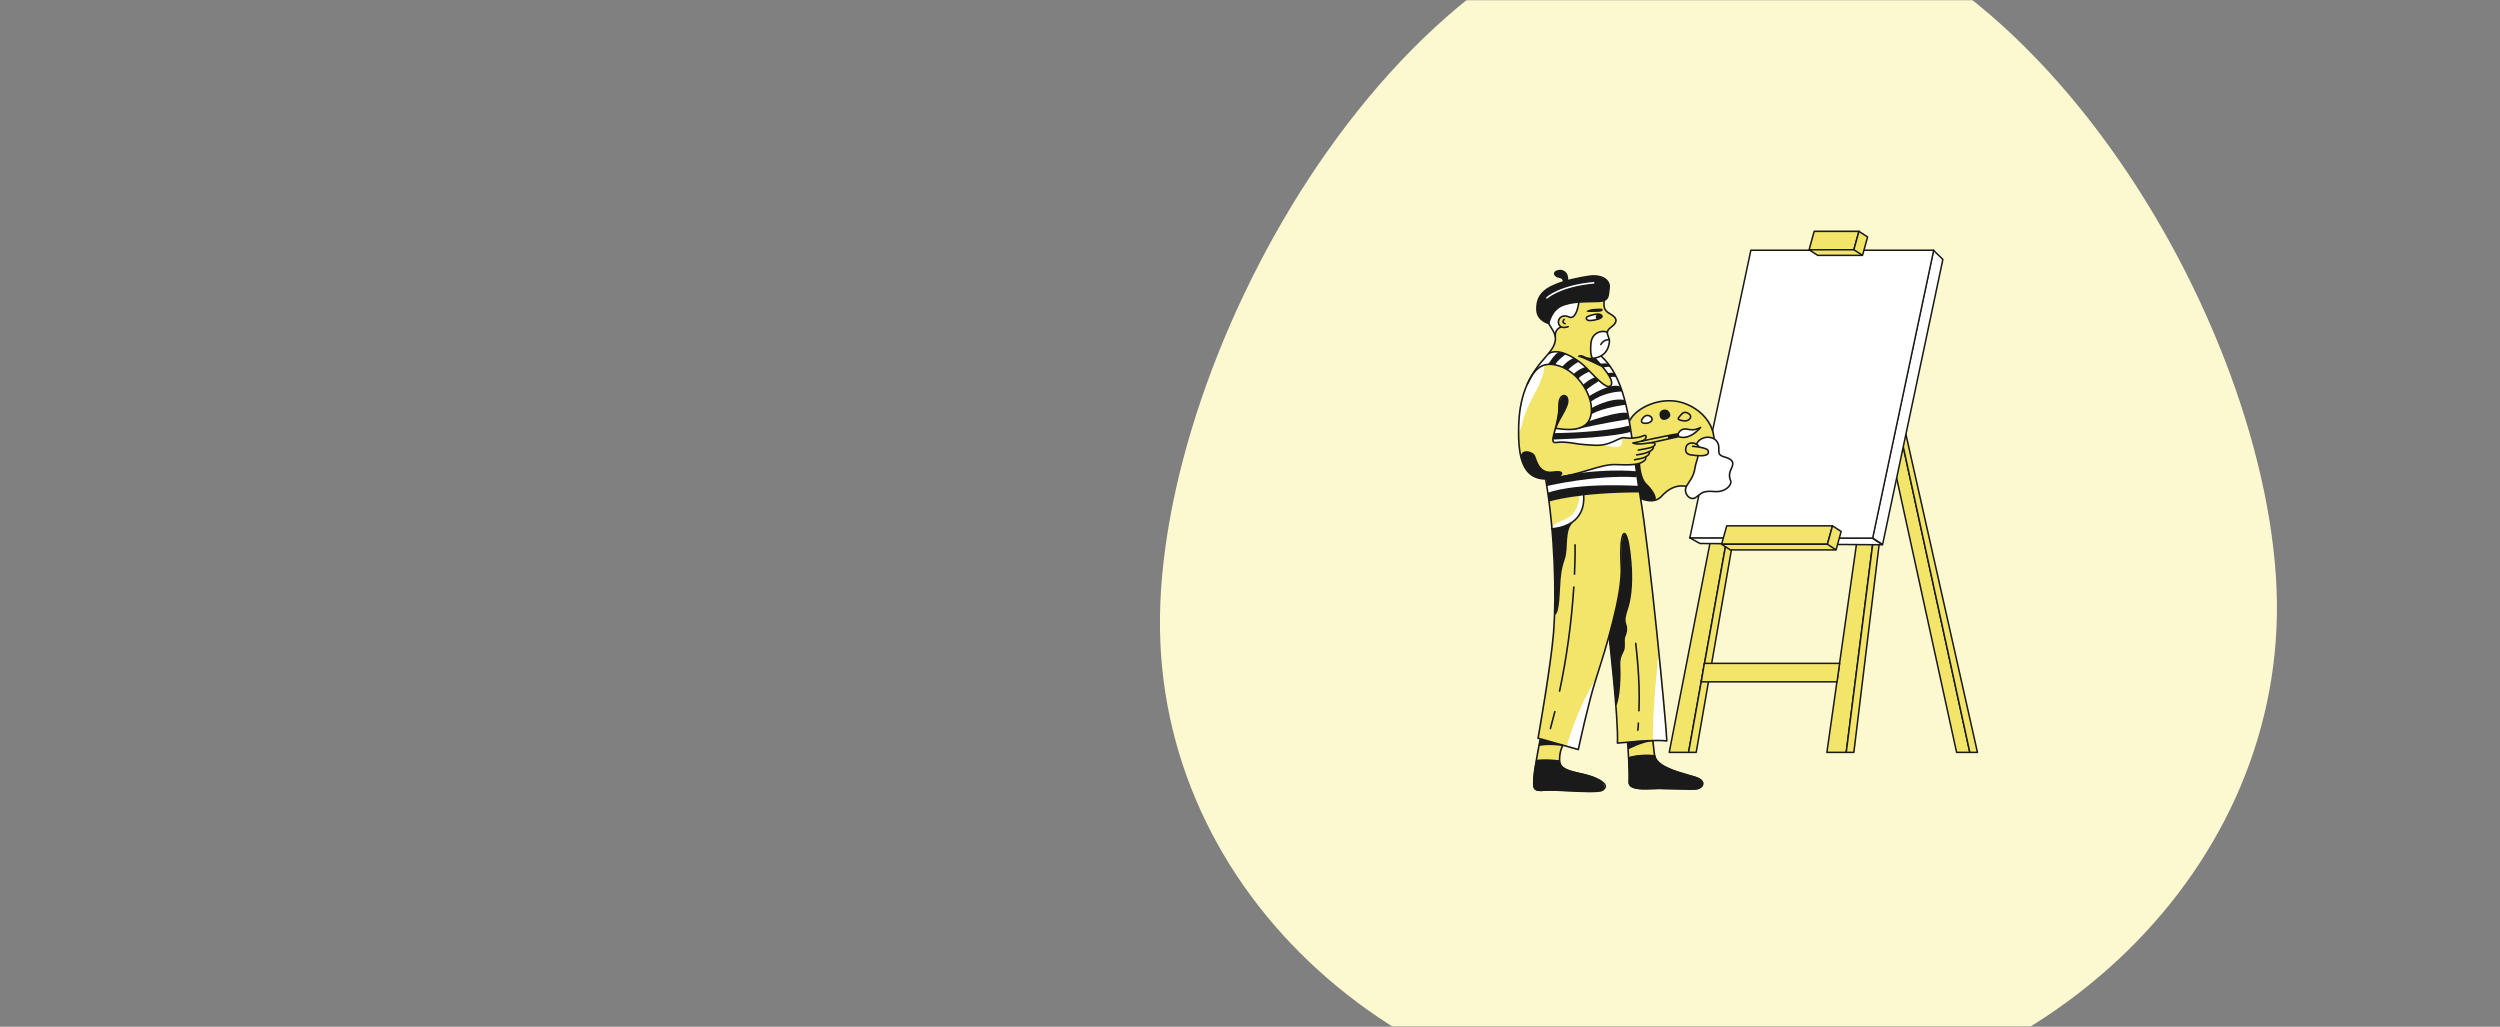 <svg width="1439" height="591" viewBox="0 0 1439 591" fill="none" xmlns="http://www.w3.org/2000/svg">
<rect x="0" y="0" width="1439" height="591" fill="#808080" stroke="none"/>
<mask id="mask0" mask-type="alpha" maskUnits="userSpaceOnUse" x="-1" y="0" width="1440" height="591">
<rect x="-1" width="1440" height="591" fill="#ECFBF8"/>
</mask>
<g mask="url(#mask0)">
<path d="M667.685 361.726C665.759 202.524 807.405 -52.666 984.942 -56.838C1162.47 -61.006 1308.66 187.412 1310.59 346.621C1312.52 505.83 1170.15 638.267 992.627 642.443C815.1 646.618 669.612 520.928 667.685 361.726Z" fill="#FCF8D0"/>
</g>
<path d="M1074.94 198.486L1126.22 433.062H1133.83L1082.17 196.075L1074.94 198.486Z" fill="#F2E56A"/>
<path d="M1133.83 433.503H1126.22C1126.12 433.503 1126.02 433.469 1125.94 433.406C1125.86 433.343 1125.81 433.255 1125.79 433.157L1074.51 198.582C1074.49 198.475 1074.51 198.364 1074.56 198.269C1074.61 198.174 1074.7 198.103 1074.8 198.068L1082.03 195.658C1082.09 195.638 1082.15 195.631 1082.21 195.637C1082.27 195.643 1082.33 195.662 1082.38 195.693C1082.44 195.723 1082.48 195.765 1082.52 195.814C1082.56 195.864 1082.58 195.921 1082.6 195.981L1134.26 432.968C1134.27 433.032 1134.27 433.099 1134.26 433.163C1134.24 433.227 1134.21 433.287 1134.17 433.339C1134.13 433.39 1134.08 433.431 1134.02 433.46C1133.96 433.488 1133.89 433.503 1133.83 433.503ZM1126.57 432.62H1133.28L1081.84 196.649L1075.46 198.779L1126.57 432.62Z" fill="#1A1A1A"/>
<path d="M1133.83 433.062H1138.22L1085 196.495L1082.21 196.066L1133.83 433.062Z" fill="#F2E56A"/>
<path d="M1138.22 433.503H1133.83C1133.73 433.503 1133.63 433.469 1133.55 433.406C1133.47 433.342 1133.42 433.254 1133.4 433.156L1081.79 196.161C1081.77 196.091 1081.77 196.018 1081.79 195.949C1081.81 195.88 1081.85 195.817 1081.9 195.765C1081.94 195.713 1082.01 195.673 1082.07 195.65C1082.14 195.627 1082.21 195.62 1082.28 195.631L1085.07 196.06C1085.16 196.073 1085.24 196.113 1085.3 196.173C1085.37 196.234 1085.41 196.312 1085.43 196.399L1138.65 432.965C1138.66 433.03 1138.66 433.097 1138.65 433.162C1138.63 433.226 1138.6 433.286 1138.56 433.338C1138.52 433.39 1138.47 433.431 1138.41 433.46C1138.35 433.488 1138.29 433.503 1138.22 433.503ZM1134.18 432.62H1137.67L1084.64 196.886L1082.78 196.6L1134.18 432.62Z" fill="#1A1A1A"/>
<path d="M1091.04 155.222L1051.56 433.062H1062.69L1098.27 152.811L1091.04 155.222Z" fill="#F2E56A"/>
<path d="M1062.69 433.503H1051.56C1051.5 433.503 1051.44 433.489 1051.38 433.463C1051.32 433.437 1051.27 433.399 1051.23 433.351C1051.19 433.303 1051.16 433.247 1051.14 433.186C1051.12 433.126 1051.12 433.062 1051.13 432.999L1090.61 155.159C1090.62 155.078 1090.65 155.001 1090.71 154.939C1090.76 154.876 1090.83 154.829 1090.91 154.803L1098.13 152.392C1098.2 152.368 1098.28 152.363 1098.35 152.377C1098.42 152.391 1098.49 152.423 1098.55 152.47C1098.6 152.518 1098.65 152.579 1098.68 152.648C1098.7 152.718 1098.71 152.793 1098.7 152.867L1063.12 433.117C1063.11 433.224 1063.06 433.322 1062.98 433.393C1062.9 433.464 1062.8 433.503 1062.69 433.503ZM1052.07 432.62H1062.3L1097.74 153.451L1091.44 155.555L1052.07 432.62Z" fill="#1A1A1A"/>
<path d="M1062.69 433.062H1067.08L1101.1 153.231L1098.32 152.802L1062.69 433.062Z" fill="#F2E56A"/>
<path d="M1067.08 433.503H1062.69C1062.63 433.503 1062.56 433.49 1062.51 433.464C1062.45 433.438 1062.4 433.4 1062.36 433.353C1062.32 433.306 1062.29 433.251 1062.27 433.191C1062.25 433.131 1062.25 433.068 1062.25 433.006L1097.88 152.746C1097.89 152.688 1097.91 152.632 1097.94 152.581C1097.97 152.53 1098.01 152.485 1098.05 152.45C1098.1 152.414 1098.15 152.389 1098.21 152.374C1098.27 152.36 1098.32 152.357 1098.38 152.366L1101.17 152.795C1101.28 152.812 1101.39 152.873 1101.45 152.964C1101.52 153.056 1101.55 153.171 1101.54 153.285L1067.52 433.115C1067.5 433.222 1067.45 433.321 1067.37 433.392C1067.29 433.464 1067.19 433.503 1067.08 433.503ZM1063.19 432.62H1066.69L1100.62 153.603L1098.69 153.308L1063.19 432.62Z" fill="#1A1A1A"/>
<path d="M1014.93 155.222L960.81 433.062H971.935L1022.15 152.811L1014.93 155.222Z" fill="#F2E56A"/>
<path d="M971.935 433.503H960.81C960.745 433.503 960.681 433.489 960.623 433.461C960.564 433.433 960.512 433.392 960.471 433.342C960.43 433.292 960.4 433.233 960.384 433.17C960.368 433.107 960.367 433.041 960.379 432.977L1014.5 155.137C1014.51 155.06 1014.55 154.989 1014.6 154.93C1014.65 154.871 1014.72 154.827 1014.79 154.803L1022.01 152.392C1022.09 152.368 1022.16 152.363 1022.24 152.378C1022.31 152.393 1022.38 152.427 1022.44 152.478C1022.5 152.528 1022.54 152.592 1022.57 152.664C1022.59 152.736 1022.6 152.814 1022.58 152.889L972.367 433.14C972.348 433.242 972.295 433.334 972.216 433.4C972.137 433.467 972.038 433.503 971.935 433.503ZM961.343 432.62H971.568L1021.59 153.464L1015.31 155.559L961.343 432.62Z" fill="#1A1A1A"/>
<path d="M971.935 433.062H976.326L1024.99 153.231L1022.2 152.802L971.935 433.062Z" fill="#F2E56A"/>
<path d="M976.326 433.503H971.935C971.87 433.503 971.807 433.489 971.749 433.462C971.691 433.434 971.639 433.394 971.598 433.345C971.557 433.295 971.527 433.237 971.51 433.175C971.494 433.112 971.491 433.047 971.503 432.983L1021.77 152.724C1021.79 152.611 1021.85 152.51 1021.95 152.443C1022.04 152.376 1022.15 152.349 1022.27 152.366L1025.05 152.795C1025.11 152.803 1025.17 152.824 1025.22 152.855C1025.27 152.885 1025.31 152.926 1025.34 152.973C1025.38 153.021 1025.4 153.075 1025.42 153.133C1025.43 153.19 1025.43 153.249 1025.42 153.307L976.759 433.138C976.741 433.24 976.688 433.333 976.609 433.4C976.529 433.467 976.429 433.503 976.326 433.503ZM972.462 432.62H975.957L1024.48 153.599L1022.56 153.305L972.462 432.62Z" fill="#1A1A1A"/>
<path d="M1083.62 313.423L1077.77 309.597L1112.9 144.046L1118.31 149.343L1083.62 313.423Z" fill="white"/>
<path d="M1083.62 313.865C1083.54 313.865 1083.45 313.84 1083.38 313.793L1077.53 309.967C1077.45 309.919 1077.39 309.848 1077.36 309.766C1077.33 309.683 1077.32 309.592 1077.34 309.505L1112.47 143.953C1112.48 143.876 1112.52 143.805 1112.57 143.747C1112.63 143.689 1112.69 143.646 1112.77 143.623C1112.84 143.6 1112.92 143.598 1113 143.617C1113.08 143.635 1113.15 143.674 1113.2 143.729L1118.62 149.027C1118.67 149.079 1118.71 149.144 1118.73 149.215C1118.75 149.286 1118.76 149.362 1118.74 149.435L1084.05 313.515C1084.03 313.614 1083.98 313.703 1083.9 313.766C1083.82 313.83 1083.72 313.865 1083.62 313.865ZM1078.26 309.391L1083.32 312.702L1117.83 149.49L1113.16 144.919L1078.26 309.391Z" fill="#1A1A1A"/>
<path d="M972.666 309.597L978.521 312.835L1083.47 313.57L1077.62 309.744L972.52 309.45" fill="white"/>
<path d="M1083.47 314.012H1083.47L978.519 313.276C978.446 313.275 978.374 313.257 978.31 313.222L972.455 309.984C972.388 309.947 972.331 309.893 972.291 309.827C972.21 309.777 972.146 309.701 972.111 309.612C972.076 309.522 972.071 309.423 972.097 309.331C972.123 309.238 972.178 309.156 972.255 309.098C972.331 309.04 972.424 309.008 972.52 309.008L1077.62 309.303C1077.7 309.303 1077.79 309.328 1077.86 309.374L1083.71 313.2C1083.79 313.252 1083.85 313.328 1083.88 313.417C1083.92 313.506 1083.92 313.604 1083.89 313.695C1083.87 313.786 1083.81 313.866 1083.74 313.923C1083.66 313.981 1083.57 314.011 1083.47 314.012ZM978.636 312.393L1081.98 313.118L1077.49 310.186L974.118 309.896L978.636 312.393Z" fill="#1A1A1A"/>
<path d="M1077.91 309.744L972.667 309.597L1007.8 144.046H1113.04L1077.91 309.744Z" fill="white"/>
<path d="M1077.91 310.186L972.667 310.038C972.601 310.038 972.537 310.024 972.478 309.995C972.419 309.967 972.367 309.926 972.326 309.874C972.284 309.823 972.255 309.764 972.24 309.7C972.225 309.636 972.224 309.569 972.238 309.505L1007.37 143.953C1007.39 143.855 1007.44 143.766 1007.52 143.702C1007.6 143.639 1007.7 143.604 1007.8 143.604H1113.04C1113.11 143.604 1113.17 143.619 1113.23 143.647C1113.29 143.675 1113.34 143.717 1113.38 143.768C1113.43 143.819 1113.45 143.879 1113.47 143.943C1113.48 144.007 1113.49 144.073 1113.47 144.138L1078.34 309.836C1078.32 309.935 1078.27 310.024 1078.19 310.087C1078.11 310.151 1078.01 310.186 1077.91 310.186ZM973.209 309.156L1077.56 309.303L1112.5 144.487H1008.15L973.209 309.156Z" fill="#1A1A1A"/>
<path d="M1051.86 313.276H990.964L993.891 302.681H1054.78L1051.86 313.276Z" fill="#F2E56A"/>
<path d="M1051.86 313.717H990.964C990.896 313.717 990.829 313.702 990.769 313.671C990.708 313.641 990.655 313.597 990.615 313.543C990.574 313.489 990.546 313.426 990.533 313.359C990.52 313.293 990.523 313.224 990.541 313.158L993.468 302.563C993.494 302.47 993.549 302.388 993.626 302.329C993.702 302.271 993.795 302.239 993.891 302.239H1054.78C1054.85 302.239 1054.92 302.255 1054.98 302.285C1055.04 302.315 1055.09 302.359 1055.13 302.413C1055.17 302.468 1055.2 302.531 1055.22 302.597C1055.23 302.664 1055.23 302.733 1055.21 302.798L1052.28 313.394C1052.25 313.487 1052.2 313.569 1052.12 313.627C1052.05 313.686 1051.95 313.717 1051.86 313.717ZM991.542 312.835H1051.52L1054.21 303.122H994.225L991.542 312.835Z" fill="#1A1A1A"/>
<path d="M990.964 313.276L995.94 316.513H1056.83L1059.76 305.918L1054.78 302.681L1051.86 313.276H990.964Z" fill="#F2E56A"/>
<path d="M1056.83 316.955H995.94C995.856 316.955 995.773 316.93 995.702 316.884L990.725 313.647C990.645 313.595 990.585 313.519 990.552 313.429C990.519 313.34 990.515 313.242 990.542 313.151C990.569 313.059 990.625 312.979 990.701 312.922C990.777 312.865 990.869 312.834 990.964 312.834H1051.52L1054.36 302.563C1054.38 302.496 1054.41 302.435 1054.46 302.384C1054.51 302.332 1054.56 302.293 1054.63 302.268C1054.69 302.244 1054.76 302.235 1054.83 302.242C1054.9 302.249 1054.96 302.273 1055.02 302.31L1060 305.548C1060.08 305.599 1060.14 305.674 1060.17 305.762C1060.2 305.85 1060.21 305.946 1060.18 306.037L1057.26 316.632C1057.23 316.725 1057.18 316.807 1057.1 316.865C1057.02 316.923 1056.93 316.955 1056.83 316.955ZM996.07 316.072H1056.5L1059.25 306.113L1055.05 303.378L1052.28 313.394C1052.25 313.487 1052.2 313.569 1052.12 313.627C1052.05 313.686 1051.95 313.717 1051.86 313.717H992.451L996.07 316.072Z" fill="#1A1A1A"/>
<path d="M1052.1 312.905L1051.62 313.646L1056.59 316.883L1057.07 316.142L1052.1 312.905Z" fill="#1A1A1A"/>
<path d="M1067.08 143.751H1041.32L1044.25 133.156H1070.01L1067.08 143.751Z" fill="#F2E56A"/>
<path d="M1067.08 144.193H1041.32C1041.25 144.193 1041.18 144.177 1041.12 144.147C1041.06 144.117 1041.01 144.073 1040.97 144.018C1040.93 143.964 1040.9 143.901 1040.89 143.835C1040.87 143.768 1040.88 143.699 1040.89 143.634L1043.82 133.038C1043.85 132.945 1043.9 132.863 1043.98 132.805C1044.06 132.746 1044.15 132.715 1044.25 132.714H1070.01C1070.08 132.715 1070.14 132.73 1070.2 132.76C1070.26 132.791 1070.32 132.835 1070.36 132.889C1070.4 132.943 1070.43 133.006 1070.44 133.073C1070.45 133.139 1070.45 133.208 1070.43 133.274L1067.5 143.869C1067.48 143.962 1067.42 144.044 1067.35 144.103C1067.27 144.161 1067.18 144.193 1067.08 144.193ZM1041.9 143.31H1066.75L1069.43 133.597H1044.58L1041.9 143.31Z" fill="#1A1A1A"/>
<path d="M1041.32 143.751L1046.29 146.989H1072.06L1074.98 136.393L1070.01 133.156L1067.08 143.751H1041.32Z" fill="#F2E56A"/>
<path d="M1072.06 147.43H1046.29C1046.21 147.43 1046.13 147.406 1046.06 147.359L1041.08 144.122C1041 144.07 1040.94 143.994 1040.91 143.905C1040.87 143.815 1040.87 143.718 1040.9 143.626C1040.92 143.535 1040.98 143.455 1041.05 143.397C1041.13 143.34 1041.22 143.31 1041.32 143.31H1066.75L1069.58 133.038C1069.6 132.971 1069.64 132.91 1069.68 132.859C1069.73 132.808 1069.79 132.768 1069.85 132.744C1069.92 132.719 1069.99 132.71 1070.05 132.717C1070.12 132.725 1070.19 132.748 1070.25 132.786L1075.22 136.023C1075.3 136.074 1075.36 136.149 1075.39 136.237C1075.43 136.325 1075.43 136.421 1075.41 136.512L1072.48 147.107C1072.45 147.2 1072.4 147.282 1072.32 147.34C1072.25 147.399 1072.15 147.43 1072.06 147.43ZM1046.42 146.547H1071.72L1074.48 136.588L1070.27 133.853L1067.5 143.869C1067.48 143.962 1067.42 144.044 1067.35 144.102C1067.27 144.161 1067.18 144.193 1067.08 144.193H1042.8L1046.42 146.547Z" fill="#1A1A1A"/>
<path d="M1067.32 143.38L1066.84 144.122L1071.82 147.359L1072.3 146.618L1067.32 143.38Z" fill="#1A1A1A"/>
<path d="M1057.42 392.446H979.254L981.01 381.851H1058.88L1057.42 392.446Z" fill="#F2E56A"/>
<path d="M1057.42 392.888H979.254C979.19 392.888 979.127 392.874 979.069 392.847C979.011 392.82 978.96 392.781 978.919 392.732C978.877 392.683 978.847 392.625 978.83 392.564C978.814 392.502 978.81 392.437 978.821 392.374L980.577 381.778C980.594 381.675 980.647 381.582 980.727 381.514C980.806 381.447 980.906 381.41 981.01 381.41H1058.88C1058.95 381.41 1059.01 381.423 1059.06 381.449C1059.12 381.475 1059.17 381.514 1059.21 381.561C1059.26 381.609 1059.29 381.665 1059.3 381.725C1059.32 381.786 1059.33 381.849 1059.32 381.912L1057.85 392.507C1057.84 392.613 1057.79 392.709 1057.71 392.779C1057.63 392.849 1057.53 392.888 1057.42 392.888ZM979.772 392.005H1057.04L1058.38 382.293H981.382L979.772 392.005Z" fill="#1A1A1A"/>
<path d="M943.201 280.288C923.438 278.118 898.117 281.218 891.015 284.319C895.338 310.983 895.801 344.313 894.257 363.846C892.713 383.38 885.302 424.926 885.302 424.926L908.462 431.437C908.462 431.437 914.02 405.393 918.343 391.751C919.239 388.929 926.177 366.011 926.177 366.011V366.014C926.217 366.355 928.66 387.41 930.071 405.682C930.763 414.602 931.204 422.861 931.004 427.717C936.253 427.407 951.075 425.546 959.412 426.477C959.412 419.655 948.759 312.533 943.201 280.288Z" fill="#F2E56A"/>
<path d="M911.539 284.629C913.071 304.007 893.327 304.345 893.327 304.345C893.64 300.596 900.433 299.976 903.83 297.186C907.227 294.395 908.925 289.589 908.925 287.109C908.925 284.629 911.539 284.629 911.539 284.629Z" fill="white"/>
<path d="M882.91 214.168C882.91 214.168 891.169 199.83 902.903 196.729C914.638 193.629 919.723 203.387 924.128 207.499C928.533 211.612 934.4 221.843 938.487 246.337C942.686 271.513 943.287 279.773 943.287 279.773C943.287 279.773 922.755 279.549 915.3 280.151C907.844 280.753 900.124 281.063 890.86 284.474C889.934 277.342 882.91 214.168 882.91 214.168Z" fill="white"/>
<path d="M954.59 376.568C954.59 376.568 950.612 414.23 951.538 426.011C955.244 426.322 959.244 426.459 959.244 426.459L954.59 376.568Z" fill="white"/>
<path d="M901.787 429.561C901.787 429.561 907.108 409.214 918.516 390.793C914.156 406.351 908.307 431.282 908.307 431.282L901.787 429.561Z" fill="white"/>
<path d="M977.631 448.18C973.308 446.01 953.237 442.909 952.31 434.538C951.384 426.167 951.384 426.477 951.384 426.477L936.871 427.407C936.871 427.407 938.106 444.77 937.797 450.04C937.488 455.311 948.914 453.761 955.089 453.761C961.265 453.761 972.382 454.381 976.087 454.071C979.793 453.761 981.954 450.35 977.631 448.18Z" fill="#F2E56A"/>
<path d="M916.49 447.25C908.771 444.459 897.654 444.459 897.654 437.948C897.654 431.437 899.714 428.978 899.714 428.978L886.538 425.546C886.538 425.546 882.832 443.523 882.832 451.281C882.832 456.241 886.846 454.691 892.096 454.691C897.345 454.691 916.645 455.466 921.74 455.001C924.064 454.789 924.21 450.04 916.49 447.25Z" fill="#F2E56A"/>
<path d="M916.49 447.25C908.771 444.459 897.654 444.614 897.654 438.103C889.78 437.018 884.53 437.793 884.53 437.793C883.381 442.195 882.81 446.73 882.832 451.281C882.832 456.241 886.846 454.691 892.096 454.691C897.345 454.691 916.645 455.466 921.74 455.001C924.064 454.789 924.21 450.04 916.49 447.25Z" fill="#1A1A1A"/>
<path d="M916.281 455.616C911.774 455.616 905.759 455.461 900.575 455.33C896.928 455.237 893.779 455.156 892.095 455.156C891.025 455.156 890.022 455.221 889.052 455.283C886.567 455.443 884.603 455.568 883.412 454.446C882.709 453.784 882.368 452.748 882.368 451.28C882.353 446.685 882.93 442.107 884.086 437.66C884.111 437.575 884.16 437.499 884.227 437.441C884.293 437.383 884.375 437.346 884.462 437.333C884.679 437.302 889.868 436.561 897.716 437.643C897.828 437.658 897.929 437.713 898.003 437.797C898.077 437.882 898.118 437.991 898.118 438.103C898.118 442.365 903.607 443.591 909.418 444.887C911.865 445.433 914.396 445.998 916.648 446.812C921.801 448.675 923.842 451.587 923.58 453.646C923.542 454.113 923.341 454.552 923.012 454.885C922.683 455.218 922.247 455.423 921.782 455.464C920.585 455.573 918.64 455.616 916.281 455.616ZM892.095 454.226C893.79 454.226 896.945 454.307 900.599 454.4C908.056 454.59 918.268 454.851 921.697 454.538C921.952 454.515 922.191 454.4 922.368 454.214C922.545 454.029 922.648 453.784 922.659 453.527C922.869 451.892 920.977 449.366 916.333 447.687C914.136 446.893 911.634 446.335 909.216 445.796C903.203 444.454 897.515 443.185 897.204 438.513C890.735 437.663 886.081 438.082 884.894 438.218C883.826 442.489 883.289 446.877 883.295 451.281C883.295 452.479 883.542 453.292 884.046 453.769C884.944 454.615 886.732 454.501 888.993 454.355C889.932 454.294 890.996 454.226 892.096 454.226H892.095Z" fill="#1A1A1A"/>
<path d="M908.462 431.902C908.419 431.902 908.377 431.897 908.337 431.885L885.177 425.374C885.066 425.343 884.971 425.271 884.909 425.173C884.848 425.075 884.825 424.958 884.846 424.844C884.92 424.429 892.27 383.096 893.795 363.809C895.473 342.583 894.422 305.455 889.168 275.563L890.081 275.401C895.348 305.371 896.401 342.598 894.718 363.883C893.273 382.171 886.61 420.188 885.831 424.591L908.112 430.854C908.897 427.221 913.944 404.094 917.901 391.608C918.136 390.865 918.393 390.06 918.668 389.197C923.543 373.89 933.686 342.04 932.702 325.736C932.18 317.084 932.431 306.9 934.858 306.677C936.378 306.54 937.637 310.312 938.563 317.901C940.474 333.525 939.108 343.314 937.624 348.774C937.421 349.524 937.169 350.3 936.926 351.049C936.056 353.736 935.155 356.514 936.068 359.035C937.271 362.354 936.262 364.813 935.595 366.44C935.543 366.568 935.493 366.69 935.446 366.808C935.203 367.416 935.237 368.586 935.274 369.826C935.32 371.446 935.374 373.282 934.824 374.57C934.647 374.984 934.453 375.376 934.249 375.791C933.408 377.498 932.455 379.433 932.699 383.349C932.986 387.97 932.761 401.022 930.495 405.898L929.655 405.505C931.679 401.152 932.11 388.805 931.774 383.407C931.515 379.243 932.527 377.19 933.419 375.378C933.618 374.975 933.806 374.595 933.972 374.203C934.441 373.104 934.391 371.377 934.348 369.853C934.307 368.458 934.272 367.249 934.586 366.463C934.633 366.343 934.685 366.217 934.74 366.086C935.353 364.592 936.279 362.335 935.199 359.353C934.177 356.532 935.128 353.598 936.047 350.762C936.298 349.987 936.534 349.258 936.732 348.53C938.193 343.149 939.538 333.487 937.645 318.013C936.583 309.332 935.262 307.603 934.95 307.603H934.942C934.329 307.659 932.814 312.219 933.627 325.679C934.621 342.157 924.442 374.119 919.55 389.479C919.275 390.342 919.019 391.147 918.784 391.889C914.517 405.353 908.969 431.271 908.914 431.532C908.892 431.636 908.835 431.729 908.752 431.796C908.67 431.863 908.567 431.899 908.461 431.899L908.462 431.902Z" fill="#1A1A1A"/>
<path d="M968.368 231.765C956.325 228.044 941.811 234.245 937.841 242.471L944.332 286.927C948.493 288.556 953.194 289.142 956.325 285.714C963.118 278.273 969.294 279.203 974.235 280.753C979.175 282.303 980.014 276.633 985.042 263.08C990.909 247.268 980.411 235.486 968.368 231.765Z" fill="#F2E56A"/>
<path d="M915.002 456.063C910.556 456.063 904.82 455.756 899.791 455.487C896.472 455.309 893.606 455.156 892.096 455.156C891.025 455.156 890.022 455.221 889.052 455.283C886.567 455.443 884.604 455.568 883.412 454.446C882.71 453.784 882.369 452.748 882.369 451.28C882.369 443.564 885.932 426.187 886.084 425.453L886.991 425.641C886.954 425.821 883.295 443.661 883.295 451.283C883.295 452.48 883.542 453.293 884.046 453.77C884.945 454.616 886.733 454.502 888.993 454.356C889.932 454.296 890.996 454.228 892.096 454.228C893.63 454.228 896.508 454.383 899.84 454.56C907.553 454.973 919.208 455.596 921.556 454.576C922.477 454.176 923.569 453.508 923.541 452.6C923.496 451.14 920.801 449.304 916.333 447.689C914.046 446.924 911.717 446.293 909.357 445.798C903.1 444.355 897.19 442.992 897.19 437.95C897.19 431.346 899.27 428.786 899.359 428.68L900.069 429.278C900.051 429.3 898.118 431.73 898.118 437.949C898.118 442.25 903.678 443.533 909.565 444.891C911.961 445.393 914.326 446.035 916.647 446.813C920.173 448.087 924.391 450.12 924.468 452.569C924.492 453.359 924.071 454.496 921.924 455.429C920.844 455.897 918.272 456.063 915.002 456.063Z" fill="#1A1A1A"/>
<path d="M897.618 438.815C889.745 437.994 884.369 438.459 884.315 438.464L884.232 437.537C884.287 437.533 889.744 437.058 897.713 437.89L897.618 438.815Z" fill="#1A1A1A"/>
<path d="M931.004 428.182C930.941 428.182 930.879 428.169 930.822 428.145C930.764 428.12 930.712 428.084 930.669 428.039C930.626 427.994 930.592 427.94 930.57 427.881C930.548 427.823 930.538 427.76 930.54 427.697C931.149 413.022 925.77 366.532 925.716 366.064L926.636 365.956C926.69 366.419 931.956 411.931 931.484 427.22C932.688 427.137 934.289 426.992 936.108 426.828C942.676 426.236 952.511 425.35 958.936 425.96C958.551 415.898 949.142 317.5 943.516 284.863C942.243 277.48 941.276 270.08 940.34 262.924C937.25 239.298 934.332 216.98 921.123 205.138L921.74 204.444C935.207 216.516 938.147 239 941.26 262.803C942.194 269.95 943.16 277.34 944.43 284.704C950.179 318.058 959.876 420.062 959.876 426.477C959.876 426.542 959.863 426.607 959.836 426.666C959.809 426.726 959.771 426.78 959.722 426.823C959.673 426.866 959.616 426.899 959.554 426.919C959.492 426.939 959.427 426.945 959.362 426.939C953.051 426.234 942.905 427.15 936.191 427.755C934.096 427.944 932.285 428.107 931.031 428.181L931.004 428.182Z" fill="#1A1A1A"/>
<path d="M973.074 454.622C970.572 454.622 967.283 454.522 964.067 454.425C960.865 454.327 957.552 454.226 955.089 454.226C954.019 454.226 952.785 454.273 951.478 454.323C946.298 454.522 940.429 454.745 938.217 452.478C937.901 452.156 937.658 451.769 937.506 451.343C937.353 450.918 937.295 450.464 937.335 450.013C937.638 444.832 936.421 427.613 936.408 427.441L937.332 427.375C937.383 428.085 938.568 444.828 938.259 450.069C938.227 450.39 938.266 450.714 938.373 451.019C938.48 451.323 938.653 451.6 938.879 451.829C940.803 453.801 946.702 453.577 951.443 453.395C952.758 453.345 954 453.297 955.089 453.297C957.566 453.297 960.885 453.399 964.095 453.496C968.892 453.642 973.851 453.793 976.048 453.609C977.843 453.459 979.308 452.505 979.531 451.34C979.721 450.348 978.972 449.376 977.424 448.598C976.374 448.071 974.256 447.456 971.804 446.744C964.145 444.522 952.577 441.163 951.849 434.59C951.05 427.373 950.944 426.646 950.931 426.574L951.385 426.491V426.478H950.921L951.359 426.012C951.801 425.981 951.847 426.417 951.869 426.578C951.889 426.726 951.924 427.005 951.986 427.53C952.144 428.868 952.408 431.209 952.771 434.488C953.43 440.444 964.643 443.697 972.062 445.851C974.661 446.605 976.713 447.201 977.839 447.766C979.765 448.733 980.714 450.1 980.442 451.517C980.137 453.109 978.362 454.351 976.127 454.538C975.377 454.597 974.323 454.622 973.074 454.622Z" fill="#1A1A1A"/>
<path d="M937.595 436.758L937.259 435.892C937.517 435.791 943.681 433.434 952.521 434.843L952.376 435.762C943.782 434.392 937.656 436.735 937.595 436.758Z" fill="#1A1A1A"/>
<path d="M891.195 284.562L890.82 283.712C891.36 283.471 904.499 277.838 943.376 279.668L943.333 280.599C904.739 278.783 891.326 284.503 891.195 284.562Z" fill="#1A1A1A"/>
<path d="M879.034 221.32C882.04 213.822 886.538 206.961 897.654 210.682C908.771 214.402 917.417 228.354 915.873 238.276C914.329 248.198 903.929 247.917 895.329 246.507C895.329 246.507 893.631 251.453 893.939 254.244C894.078 255.496 896.483 254.043 901.783 254.554C906.704 255.028 912.579 256.187 918.008 256.301C923.438 256.414 928.26 254.511 929.954 253.605C935.132 250.833 934.231 251.785 938.529 254.244C942.827 256.702 946.44 254.962 948.719 254.864C950.147 254.802 954.586 254.554 951.498 257.034C951.807 258.894 949.337 259.459 949.337 260.135C949.337 261.065 949.646 261.685 947.175 262.925C947.484 265.716 943.363 267.306 939.764 267.576C937.703 267.731 926.795 265.716 912.432 271.065C904.116 274.162 891.669 276.722 885.766 275.017C879.862 273.312 874.899 270.538 874.186 251.384C873.473 232.23 876.82 226.843 879.034 221.32Z" fill="#F2E56A"/>
<path d="M874.159 249.046C877.737 242.462 874.958 242.152 882.678 227.889C890.397 213.627 888.789 210.138 888.789 210.138C888.789 210.138 881.201 212.24 876.962 226.766C873.105 239.981 874.159 249.046 874.159 249.046Z" fill="white"/>
<path d="M891.724 288.709L891.431 287.827C891.588 287.774 907.574 282.556 943.666 282.508V283.438C907.723 283.487 891.88 288.658 891.724 288.709Z" fill="#1A1A1A"/>
<path d="M902.923 247.694C900.341 247.658 897.766 247.414 895.223 246.966L895.373 246.048C900.404 246.874 907.585 247.612 911.853 244.506C913.785 243.101 914.983 240.981 915.415 238.204C916.145 233.513 914.581 227.756 911.123 222.407C907.595 216.95 902.631 212.838 897.507 211.123C886.451 207.425 882.715 214.916 879.417 221.529L878.589 221.112C881.882 214.506 885.981 206.284 897.8 210.24C908.787 213.918 917.965 227.84 916.33 238.348C915.859 241.378 914.535 243.704 912.397 245.26C909.845 247.116 906.385 247.694 902.923 247.694Z" fill="#1A1A1A"/>
<path d="M917.726 206.031C917.726 206.031 930.774 218.774 926.989 222.154C924.21 224.634 915.255 213.472 910.932 209.752C906.609 206.031 897.036 199.83 891.272 203.64C891.272 203.64 897.352 196.564 894.724 191.996C892.096 187.428 890.552 185.258 890.552 182.467C890.552 179.677 896.11 170.995 906.3 170.685C916.49 170.375 923.284 170.995 923.284 170.995C923.284 170.995 922.975 175.956 923.593 177.196C924.21 178.436 924.996 179.803 928.463 181.754C931.93 183.705 929.724 186.695 927.585 188.146C925.445 189.597 924.582 191.114 925.632 193.456C926.681 195.798 926.941 200.229 922.513 204.242C920.196 206.341 917.726 206.031 917.726 206.031Z" fill="#F2E56A"/>
<path d="M950.294 288.677C948.463 288.677 946.408 288.239 944.163 287.361L944.5 286.493C949.626 288.498 953.489 288.131 955.983 285.398C962.774 277.959 969.09 278.65 974.373 280.307C977.869 281.405 978.983 278.737 982.309 269.312C982.974 267.426 983.729 265.289 984.608 262.916C986.936 256.641 986.777 250.493 984.148 245.135C981.247 239.224 975.296 234.391 968.231 232.208C956.217 228.496 942.01 234.898 938.258 242.673L937.424 242.267C939.409 238.155 944.078 234.392 949.915 232.201C956.068 229.891 962.843 229.57 968.504 231.319C975.808 233.576 981.967 238.587 984.979 244.724C987.724 250.317 987.896 256.72 985.476 263.241C984.599 265.606 983.846 267.74 983.182 269.622C980.444 277.381 979.001 281.47 975.706 281.47C975.158 281.461 974.616 281.368 974.096 281.195C968.84 279.546 963.09 278.99 956.666 286.027C955.057 287.79 952.901 288.677 950.294 288.677Z" fill="#1A1A1A"/>
<path d="M921.937 256.159C921.937 256.159 928.997 257.654 931.776 257.034C933.682 256.609 934.9 253.532 932.412 252.803C929.905 253.514 925.377 256.213 921.937 256.159Z" fill="white"/>
<path d="M891.313 186.149C893.177 180.762 895.375 176.854 900.916 175.243C906.456 173.632 908.771 173.86 908.771 173.86C908.771 173.86 908.084 180.991 904.583 182.661C903.367 183.242 902.749 181.692 900.896 181.692C899.044 181.692 896.866 182.813 897.028 185.198C897.191 187.583 897.872 187.557 898.458 188.035C897.161 188.681 894.775 190.447 895.211 193.201C894.23 190.647 891.313 186.149 891.313 186.149Z" fill="white"/>
<path d="M916.799 206.341C916.799 206.341 915.101 205.256 915.718 197.815C916.336 190.373 923.438 190.063 925.195 191.342C925.195 191.342 926.24 194.683 926.383 196.559C926.526 198.435 925.977 200.99 922.846 204.045C920.968 205.876 916.799 206.341 916.799 206.341Z" fill="white"/>
<path d="M926.005 222.979C923.348 222.979 919.054 218.568 914.881 214.28C913.285 212.64 911.777 211.091 910.63 210.105C906.065 206.176 896.904 200.474 891.527 204.028L891.017 203.251C896.854 199.393 906.471 205.299 911.233 209.398C912.411 210.411 913.932 211.974 915.543 213.63C919.301 217.49 924.977 223.325 926.682 221.805C926.857 221.643 926.995 221.445 927.087 221.224C927.179 221.003 927.222 220.765 927.214 220.526C927.313 216.097 917.502 206.461 917.402 206.364L918.048 205.697C918.465 206.103 928.248 215.715 928.14 220.548C928.146 220.915 928.074 221.28 927.929 221.617C927.784 221.954 927.568 222.255 927.297 222.502C926.942 222.819 926.48 222.99 926.005 222.979Z" fill="#1A1A1A"/>
<path d="M889.919 276.154C885.846 276.154 882.534 275.007 880.045 272.73C873.789 267.005 873.38 254.614 873.723 244.461C874.366 225.395 880.655 214.688 889.9 204.479C897.237 196.376 894.841 192.593 892.525 188.935C891.982 188.118 891.492 187.266 891.058 186.386C891.032 186.33 891.017 186.27 891.014 186.209C891.012 186.148 891.021 186.087 891.042 186.03C891.063 185.973 891.094 185.92 891.136 185.875C891.177 185.83 891.226 185.793 891.281 185.767C891.336 185.741 891.396 185.727 891.457 185.724C891.518 185.721 891.578 185.731 891.636 185.752C891.693 185.772 891.745 185.804 891.79 185.846C891.835 185.887 891.871 185.937 891.897 185.992C892.314 186.836 892.785 187.653 893.307 188.436C895.693 192.205 898.397 196.476 890.585 205.105C881.48 215.162 875.283 225.71 874.649 244.493C874.313 254.447 874.693 266.575 880.67 272.043C883.605 274.728 887.627 275.702 892.964 275.019C901.421 273.94 908.314 271.886 914.397 270.074C920.295 268.316 925.381 266.796 929.786 266.956C937.947 267.248 943.104 267.305 946.114 264.887C946.698 264.419 946.867 264.166 946.867 263.39C946.867 263.267 946.916 263.148 947.003 263.061C947.09 262.974 947.208 262.925 947.33 262.925C947.453 262.925 947.571 262.974 947.658 263.061C947.745 263.148 947.794 263.267 947.794 263.39C947.794 264.523 947.423 265.027 946.693 265.614C943.42 268.242 938.381 268.195 929.753 267.886C925.505 267.73 920.721 269.16 914.661 270.965C908.545 272.788 901.613 274.853 893.081 275.943C892.033 276.081 890.977 276.151 889.919 276.154Z" fill="#1A1A1A"/>
<path d="M944.705 251.143C941.665 252.786 937.603 252.383 934.515 252.073L939.147 255.174L946.156 253.624C947.518 253.213 948.719 248.973 944.705 251.143Z" fill="#F2E56A"/>
<path d="M943.006 259.514C942.89 259.514 942.779 259.471 942.693 259.392C942.608 259.313 942.555 259.205 942.545 259.09C942.535 258.974 942.569 258.859 942.639 258.766C942.71 258.674 942.812 258.612 942.926 258.591C943.37 258.513 943.811 258.436 944.244 258.361C948.221 257.669 952.333 256.954 952.121 255.619C952.023 254.991 949.968 255.3 948.156 255.572C945.54 255.965 942.284 256.454 939.788 255.451C939.73 255.429 939.677 255.396 939.632 255.353C939.587 255.311 939.551 255.26 939.526 255.203C939.501 255.147 939.487 255.085 939.486 255.023C939.485 254.961 939.496 254.9 939.519 254.842C939.542 254.785 939.576 254.732 939.62 254.688C939.663 254.644 939.715 254.609 939.772 254.585C939.829 254.562 939.89 254.549 939.952 254.55C940.013 254.55 940.074 254.563 940.131 254.587C942.397 255.497 945.515 255.028 948.02 254.652C950.686 254.251 952.794 253.934 953.037 255.473C953.392 257.714 949.621 258.37 944.403 259.277C943.97 259.353 943.531 259.429 943.088 259.508C943.061 259.512 943.033 259.515 943.006 259.514Z" fill="#1A1A1A"/>
<path d="M900.297 188.951C898.458 188.951 897.545 188.002 897.183 187.483C896.733 186.786 896.516 185.962 896.564 185.132C896.612 184.302 896.923 183.509 897.452 182.869C898.725 181.295 900.947 180.985 903.394 182.038C903.659 182.171 903.952 182.236 904.248 182.227C904.543 182.218 904.832 182.136 905.088 181.987C907.082 180.835 908.09 175.859 908.31 174.038C908.325 173.916 908.388 173.804 908.485 173.728C908.532 173.691 908.587 173.663 908.646 173.646C908.705 173.63 908.766 173.625 908.826 173.633C908.887 173.64 908.945 173.659 908.998 173.689C909.051 173.719 909.098 173.76 909.135 173.808C909.173 173.856 909.2 173.911 909.217 173.97C909.233 174.028 909.238 174.09 909.23 174.151C909.196 174.436 908.352 181.173 905.551 182.793C905.171 183.015 904.742 183.141 904.303 183.158C903.863 183.176 903.426 183.085 903.03 182.893C900.954 182 899.183 182.206 898.171 183.458C897.355 184.466 897.257 185.967 897.942 186.951C898.735 188.088 900.375 188.328 902.443 187.61C902.501 187.588 902.563 187.578 902.624 187.58C902.686 187.583 902.747 187.598 902.803 187.624C902.859 187.65 902.909 187.688 902.95 187.734C902.992 187.78 903.023 187.834 903.044 187.893C903.064 187.952 903.072 188.014 903.068 188.076C903.064 188.138 903.048 188.198 903.02 188.254C902.992 188.309 902.954 188.358 902.906 188.399C902.859 188.439 902.805 188.469 902.746 188.488C901.961 188.778 901.133 188.935 900.297 188.951Z" fill="#1A1A1A"/>
<path d="M894.785 193.728C894.384 189.645 897.261 188.158 898.517 187.709L898.828 188.585C897.523 189.05 895.382 190.33 895.707 193.637L894.785 193.728Z" fill="#1A1A1A"/>
<path d="M972.691 247.268C969.603 246.647 967.441 246.647 965.897 249.748L966.206 251.298C972.691 253.779 978.867 246.027 978.867 246.027C978.867 246.027 975.779 247.888 972.691 247.268Z" fill="white"/>
<path d="M915.527 206.83C914.095 206.821 912.686 206.458 911.426 205.773C910.366 205.26 909.82 205.035 909 205.505C908.893 205.566 908.767 205.582 908.648 205.549C908.53 205.517 908.429 205.438 908.368 205.331C908.307 205.224 908.291 205.097 908.323 204.978C908.356 204.859 908.434 204.758 908.541 204.697C909.819 203.963 910.795 204.435 911.828 204.934C913.146 205.665 914.648 205.992 916.148 205.877C923.513 205.35 925.522 200.586 925.911 196.683C926.005 195.731 925.661 194.831 925.327 193.962C924.656 192.211 923.895 190.227 927.029 187.978C928.853 186.669 929.744 185.454 929.675 184.366C929.605 183.258 928.524 182.13 926.461 181.014C922.674 178.968 922.74 176.512 922.803 174.136C922.812 173.817 922.821 173.493 922.821 173.164C922.821 173.041 922.869 172.922 922.956 172.835C923.043 172.748 923.161 172.699 923.284 172.699C923.407 172.699 923.524 172.748 923.611 172.835C923.698 172.922 923.747 173.041 923.747 173.164C923.747 173.501 923.738 173.833 923.729 174.161C923.666 176.541 923.615 178.42 926.9 180.196C929.297 181.492 930.507 182.837 930.6 184.308C930.691 185.758 929.699 187.206 927.567 188.735C925.017 190.564 925.536 191.915 926.192 193.626C926.547 194.552 926.949 195.601 926.832 196.774C926.233 202.794 922.462 206.355 916.214 206.803C915.976 206.821 915.748 206.83 915.527 206.83Z" fill="#1A1A1A"/>
<path d="M940.019 255.473L939.817 254.565C940.665 254.375 960.63 249.902 965.843 249.286C965.959 249.272 966.075 249.302 966.17 249.371C966.264 249.44 966.329 249.542 966.351 249.657L966.66 251.207C966.683 251.324 966.661 251.446 966.597 251.547C966.534 251.648 966.434 251.72 966.318 251.749C963.869 252.364 950.649 255.258 950.516 255.287L950.318 254.379C950.445 254.351 962.404 251.733 965.665 250.952L965.528 250.264C959.752 251.051 940.221 255.427 940.019 255.473Z" fill="#1A1A1A"/>
<path d="M968.883 252.26C967.912 252.261 966.948 252.082 966.041 251.733L966.371 250.865C970.601 252.483 974.779 249.416 976.957 247.367C975.558 247.851 974.059 247.974 972.6 247.725C969.41 247.084 967.657 247.255 966.311 249.957L965.483 249.541C967.238 246.015 969.827 246.219 972.781 246.812C975.653 247.389 978.599 245.647 978.628 245.629C978.721 245.573 978.831 245.552 978.939 245.569C979.046 245.586 979.144 245.64 979.216 245.722C979.287 245.804 979.328 245.909 979.33 246.018C979.332 246.128 979.296 246.234 979.228 246.319C979.005 246.598 974.419 252.26 968.883 252.26Z" fill="#1A1A1A"/>
<path d="M960.758 250.613L959.851 250.802L960.23 252.637L961.137 252.448L960.758 250.613Z" fill="#1A1A1A"/>
<path d="M946.46 239.806C948.796 237.851 952.3 240.588 950.354 242.543C948.407 244.498 941.787 244.107 946.46 239.806Z" fill="white"/>
<path d="M947.067 244.131C946.65 244.136 946.235 244.084 945.832 243.976C945.053 243.755 944.545 243.3 944.402 242.696C944.193 241.809 944.78 240.721 946.148 239.462L946.164 239.448C946.817 238.895 947.657 238.617 948.509 238.671C949.361 238.725 950.159 239.107 950.738 239.737C950.948 239.941 951.115 240.187 951.227 240.459C951.34 240.73 951.395 241.022 951.39 241.316C951.384 241.61 951.319 241.9 951.197 242.167C951.075 242.435 950.9 242.674 950.682 242.871C949.84 243.716 948.346 244.131 947.067 244.131ZM946.766 240.157C945.276 241.531 945.247 242.24 945.304 242.482C945.383 242.817 945.772 242.993 946.085 243.082C947.317 243.433 949.233 243.011 950.027 242.214C950.159 242.1 950.265 241.959 950.339 241.801C950.412 241.642 950.451 241.47 950.454 241.296C950.456 241.121 950.422 240.948 950.353 240.787C950.284 240.627 950.182 240.483 950.054 240.365C949.636 239.914 949.063 239.641 948.451 239.602C947.839 239.563 947.235 239.762 946.765 240.157H946.766Z" fill="#1A1A1A"/>
<path d="M955.707 237.966C956.325 235.796 958.795 236.106 959.412 236.416C960.03 236.726 962.192 238.896 960.03 240.446C957.869 241.997 955.398 241.377 955.707 237.966Z" fill="#1A1A1A"/>
<path d="M957.831 241.712C957.385 241.719 956.945 241.608 956.556 241.39C955.979 241.058 955.042 240.166 955.246 237.924C955.248 237.895 955.253 237.866 955.261 237.838C955.364 237.436 955.557 237.063 955.824 236.747C956.092 236.431 956.427 236.18 956.805 236.013C957.707 235.644 958.716 235.639 959.621 236C960.11 236.245 961.324 237.364 961.426 238.677C961.472 239.256 961.313 240.099 960.3 240.825C959.588 241.369 958.725 241.679 957.831 241.712ZM956.163 238.054C956.058 239.309 956.36 240.207 957.015 240.584C957.709 240.983 958.76 240.786 959.76 240.069C960.297 239.683 960.54 239.252 960.501 238.75C960.43 237.843 959.482 236.972 959.204 236.833C958.546 236.595 957.826 236.606 957.176 236.864C956.929 236.973 956.71 237.137 956.535 237.342C956.36 237.548 956.233 237.791 956.164 238.053L956.163 238.054Z" fill="#1A1A1A"/>
<path d="M976.742 255.248C978.868 250.988 985.97 250.368 988.44 254.399C990.911 258.429 986.896 261.53 992.763 263.08C998.63 264.63 997.704 267.421 996.469 269.901C995.234 272.382 995.234 274.552 996.16 276.722C997.086 278.893 993.381 283.543 986.588 282.923C979.794 282.303 979.177 284.164 976.089 286.334C973.001 288.504 969.604 284.474 970.222 281.373C970.839 278.273 974.545 275.792 975.471 270.211C976.397 264.63 977.342 264.387 977.333 262.028" fill="white"/>
<path d="M974.251 287.412C973.511 287.402 972.79 287.175 972.178 286.757C970.412 285.599 969.375 283.244 969.766 281.282C970.044 279.892 970.86 278.677 971.806 277.27C973.065 275.4 974.491 273.279 975.013 270.135C975.295 268.266 975.744 266.426 976.354 264.638C976.69 263.81 976.864 262.924 976.868 262.03C976.868 261.907 976.917 261.789 977.003 261.702C977.09 261.615 977.207 261.566 977.33 261.565H977.331C977.454 261.565 977.572 261.614 977.658 261.701C977.745 261.788 977.794 261.905 977.795 262.028C977.791 263.024 977.6 264.01 977.233 264.935C976.639 266.677 976.201 268.469 975.926 270.289C975.371 273.633 973.82 275.939 972.574 277.793C971.684 279.116 970.915 280.259 970.674 281.466C970.359 283.05 971.242 285.033 972.685 285.98C973.144 286.309 973.694 286.483 974.257 286.479C974.821 286.474 975.368 286.291 975.821 285.955C976.377 285.565 976.847 285.187 977.304 284.821C979.39 283.147 980.896 281.938 986.629 282.462C990.924 282.854 993.828 281.097 995.112 279.322C995.753 278.436 995.992 277.51 995.734 276.907C994.704 274.494 994.806 272.202 996.054 269.695C996.793 268.21 997.191 267.011 996.728 265.984C996.262 264.949 994.888 264.123 992.645 263.531C988.76 262.505 988.816 260.667 988.878 258.722C988.916 257.508 988.958 256.131 988.047 254.644C987.033 252.99 985.052 252.063 982.757 252.163C980.262 252.273 978.117 253.535 977.158 255.457C977.101 255.565 977.005 255.646 976.89 255.684C976.774 255.721 976.649 255.711 976.54 255.657C976.432 255.602 976.349 255.507 976.309 255.392C976.27 255.277 976.277 255.151 976.329 255.041C977.439 252.817 979.886 251.358 982.717 251.234C985.355 251.119 987.644 252.211 988.836 254.156C989.893 255.881 989.844 257.472 989.804 258.75C989.745 260.648 989.71 261.793 992.883 262.632C995.444 263.309 996.978 264.279 997.573 265.6C998.223 267.042 997.626 268.62 996.884 270.11C995.767 272.354 995.672 274.398 996.587 276.54C996.978 277.457 996.708 278.701 995.863 279.868C994.429 281.85 991.228 283.815 986.547 283.388C981.184 282.898 979.872 283.953 977.883 285.548C977.417 285.922 976.934 286.309 976.355 286.716C975.743 287.162 975.007 287.405 974.251 287.412Z" fill="#1A1A1A"/>
<path d="M969.753 242.739C969.291 242.737 968.829 242.692 968.375 242.606C966.64 242.29 965.81 241.88 965.599 241.235C965.367 240.521 965.962 239.891 966.592 239.219C966.849 238.957 967.091 238.68 967.317 238.39C968 237.476 968.824 236.978 969.766 236.91C970.838 236.837 972.051 237.369 973.02 238.34C973.333 238.689 973.527 239.129 973.574 239.596C973.621 240.063 973.517 240.533 973.279 240.937C973.037 241.404 972.128 242.739 969.753 242.739ZM969.984 237.834C969.933 237.834 969.883 237.836 969.832 237.84C969.17 237.887 968.573 238.26 968.059 238.95C967.811 239.268 967.547 239.571 967.266 239.86C966.949 240.196 966.419 240.759 966.479 240.945C966.493 240.985 966.662 241.348 968.541 241.691C971.335 242.201 972.246 240.913 972.459 240.506C972.603 240.277 972.672 240.008 972.655 239.737C972.638 239.466 972.536 239.208 972.365 238.999C972.085 238.717 971.113 237.832 969.984 237.832V237.834Z" fill="#1A1A1A"/>
<path d="M977.94 257.189C976.442 254.399 971.456 254.089 970.529 257.189C969.603 260.29 971.147 261.53 973.308 261.84C979.543 262.734 984.294 262.687 983.19 259.359C982.572 257.499 974.235 256.879 974.235 256.879" fill="#F2E56A"/>
<path d="M978.898 262.794C977.004 262.76 975.114 262.595 973.243 262.3C971.832 262.098 970.836 261.553 970.28 260.68C969.703 259.773 969.638 258.554 970.085 257.056C970.506 255.648 971.735 254.708 973.374 254.54C975.4 254.336 977.419 255.306 978.314 256.911C980.689 257.324 983.237 258.036 983.627 259.213C983.946 260.17 983.852 260.962 983.351 261.565C982.668 262.389 981.24 262.794 978.898 262.794ZM973.881 255.444C973.743 255.444 973.605 255.451 973.467 255.466C972.196 255.595 971.287 256.272 970.973 257.323C970.606 258.55 970.635 259.511 971.061 260.179C971.465 260.813 972.243 261.217 973.374 261.379C975.346 261.663 981.349 262.524 982.641 260.969C982.927 260.625 982.963 260.147 982.75 259.507C982.429 258.54 978.062 257.631 974.2 257.343C974.077 257.334 973.964 257.276 973.883 257.183C973.803 257.089 973.763 256.968 973.772 256.845C973.781 256.722 973.839 256.607 973.932 256.527C974.025 256.446 974.146 256.406 974.269 256.415C974.73 256.449 975.782 256.539 977.022 256.709C976.181 255.889 975.053 255.435 973.881 255.444Z" fill="#1A1A1A"/>
<path d="M916.799 181.227C919.64 180.514 921.431 180.607 922.049 181.847C922.666 183.087 918.961 184.017 917.108 184.327C915.255 184.637 913.402 184.637 913.094 183.397C912.785 182.157 915.564 181.537 916.799 181.227Z" fill="white"/>
<path d="M915.32 184.972C914.17 184.972 912.939 184.693 912.644 183.51C912.604 183.351 912.597 183.186 912.621 183.024C912.646 182.862 912.704 182.707 912.789 182.568C913.326 181.673 914.912 181.216 916.492 180.824L916.686 180.776C918.727 180.264 921.545 179.796 922.463 181.639C922.541 181.789 922.582 181.956 922.581 182.126C922.58 182.296 922.539 182.463 922.459 182.612C921.795 183.922 918.254 184.607 917.184 184.786C916.569 184.899 915.945 184.962 915.32 184.972ZM916.911 181.678L916.714 181.727C915.822 181.948 913.966 182.409 913.583 183.048C913.56 183.082 913.544 183.121 913.537 183.162C913.53 183.202 913.532 183.244 913.543 183.284C913.774 184.211 915.567 184.113 917.032 183.869C919.331 183.484 921.352 182.747 921.633 182.191C921.646 182.17 921.653 182.147 921.653 182.123C921.653 182.099 921.646 182.075 921.633 182.055C921.168 181.12 919.622 180.997 916.911 181.678H916.911Z" fill="#1A1A1A"/>
<path d="M919.369 180.846C918.344 181.847 917.841 183.639 919.945 183.828C919.945 183.828 922.292 183.155 922.093 181.958C921.894 180.762 919.369 180.846 919.369 180.846Z" fill="#1A1A1A"/>
<path d="M919.424 177.661C915.718 177.661 913.557 178.591 913.248 179.212C912.939 179.832 916.954 179.522 919.115 179.522C921.277 179.522 922.512 179.212 922.512 178.281C922.512 177.351 920.659 177.661 919.424 177.661Z" fill="#1A1A1A"/>
<path d="M916.55 206.733C916.352 206.607 914.634 205.281 915.257 197.776C915.598 193.662 917.783 191.823 919.557 191.007C921.814 189.967 924.381 190.176 925.466 190.965L924.923 191.718C924.18 191.177 921.979 190.914 919.943 191.853C918.394 192.566 916.484 194.186 916.18 197.853C915.611 204.705 917.033 205.939 917.048 205.949L916.55 206.733Z" fill="#1A1A1A"/>
<path d="M921.431 198.745C921.352 198.745 921.274 198.724 921.205 198.686C921.136 198.647 921.078 198.591 921.037 198.524C920.995 198.457 920.972 198.38 920.968 198.3C920.965 198.221 920.981 198.142 921.017 198.072C921.439 197.224 923.168 195.024 926.063 195.024C926.186 195.024 926.304 195.073 926.391 195.16C926.477 195.247 926.526 195.366 926.526 195.489C926.526 195.612 926.477 195.731 926.391 195.818C926.304 195.905 926.186 195.954 926.063 195.954C923.187 195.954 921.858 198.462 921.845 198.488C921.807 198.565 921.748 198.63 921.674 198.675C921.601 198.721 921.517 198.745 921.431 198.745Z" fill="#1A1A1A"/>
<path d="M893.326 304.811C893.204 304.812 893.085 304.764 892.998 304.678C892.91 304.591 892.86 304.474 892.859 304.35C892.858 304.227 892.906 304.108 892.992 304.02C893.078 303.932 893.196 303.882 893.319 303.881C893.406 303.88 902.082 303.658 907.266 297.921C910.23 294.639 911.513 290.18 911.076 284.667C911.067 284.544 911.106 284.422 911.186 284.328C911.265 284.235 911.379 284.176 911.502 284.167C911.624 284.157 911.745 284.196 911.839 284.276C911.932 284.356 911.99 284.47 912 284.593C912.457 290.375 911.094 295.073 907.947 298.551C902.489 304.586 893.706 304.805 893.334 304.811H893.326Z" fill="#1A1A1A"/>
<path d="M914.483 159.058C921.825 157.869 926.835 161.229 926.217 165.569C925.6 169.91 926.372 173.166 920.505 173.476C914.638 173.786 905.982 173.157 899.348 175.797C892.713 178.436 891.478 186.188 891.478 186.188C891.478 186.188 885.105 184.655 884.685 178.746C884.376 174.406 885.302 168.825 892.713 165.104C900.124 161.384 909.697 159.833 914.483 159.058Z" fill="#1A1A1A"/>
<path d="M891.478 186.653C891.442 186.653 891.405 186.648 891.37 186.64C891.303 186.624 884.662 184.956 884.223 178.78C883.765 172.327 886.473 167.717 892.506 164.688C899.98 160.937 909.726 159.358 914.409 158.599L914.483 159.058L914.409 158.599C918.839 157.88 922.81 158.761 925.032 160.951C925.66 161.542 926.138 162.276 926.424 163.091C926.71 163.907 926.797 164.779 926.676 165.635C926.581 166.304 926.519 166.946 926.46 167.567C926.134 170.969 925.876 173.658 920.531 173.94C919.179 174.012 917.684 174.033 916.102 174.056C910.691 174.135 904.557 174.225 899.52 176.229C893.214 178.737 891.948 186.186 891.935 186.261C891.918 186.371 891.862 186.47 891.778 186.542C891.695 186.613 891.588 186.653 891.478 186.653ZM917.385 159.282C916.438 159.285 915.491 159.364 914.556 159.517C909.92 160.268 900.268 161.831 892.92 165.52C887.26 168.362 884.717 172.678 885.147 178.714C885.477 183.365 889.691 185.132 891.122 185.6C891.53 183.776 893.303 177.702 899.177 175.365C904.371 173.298 910.867 173.203 916.086 173.127C917.659 173.104 919.145 173.082 920.48 173.011C925.03 172.771 925.221 170.779 925.537 167.478C925.599 166.847 925.661 166.194 925.758 165.504C925.862 164.792 925.79 164.066 925.55 163.388C925.31 162.711 924.909 162.102 924.382 161.615C922.844 160.098 920.334 159.282 917.387 159.282H917.385Z" fill="#1A1A1A"/>
<path d="M902.018 161.643C902.904 159.213 901.051 155.183 897.345 155.803C893.64 156.423 894.875 158.593 896.419 159.213C897.963 159.833 899.869 159.368 899.997 162.236" fill="#1A1A1A"/>
<path d="M899.996 162.701C899.877 162.701 899.762 162.655 899.676 162.572C899.59 162.49 899.539 162.377 899.533 162.257C899.451 160.428 898.657 160.252 897.454 159.985C897.043 159.905 896.638 159.791 896.246 159.644C895.296 159.263 894.346 158.305 894.455 157.283C894.528 156.601 895.076 155.71 897.267 155.343C898.04 155.192 898.84 155.256 899.58 155.528C900.321 155.8 900.973 156.27 901.467 156.886C902.601 158.26 903.007 160.281 902.453 161.802C902.41 161.918 902.324 162.013 902.212 162.065C902.101 162.117 901.973 162.122 901.858 162.08C901.743 162.037 901.649 161.95 901.597 161.838C901.545 161.726 901.54 161.598 901.582 161.483C902.021 160.277 901.675 158.594 900.754 157.481C900.361 156.993 899.843 156.622 899.256 156.407C898.669 156.192 898.035 156.142 897.421 156.262C896.177 156.47 895.432 156.879 895.378 157.384C895.327 157.857 895.882 158.497 896.59 158.782C896.937 158.908 897.293 159.007 897.655 159.077C898.854 159.343 900.346 159.674 900.459 162.215C900.465 162.338 900.421 162.459 900.338 162.55C900.256 162.641 900.14 162.695 900.017 162.7C900.01 162.701 900.003 162.701 899.996 162.701Z" fill="#1A1A1A"/>
<path d="M892.405 419.81C892.362 419.811 892.32 419.805 892.279 419.793C892.161 419.76 892.061 419.681 892.001 419.573C891.94 419.466 891.925 419.338 891.958 419.22C892.843 416.057 893.701 412.806 894.51 409.553C894.524 409.493 894.549 409.436 894.585 409.386C894.621 409.336 894.667 409.293 894.719 409.261C894.772 409.228 894.83 409.207 894.891 409.198C894.952 409.188 895.014 409.191 895.074 409.206C895.133 409.221 895.19 409.248 895.239 409.285C895.288 409.322 895.33 409.368 895.361 409.422C895.392 409.475 895.412 409.534 895.42 409.595C895.429 409.657 895.425 409.719 895.408 409.779C894.598 413.04 893.737 416.301 892.85 419.471C892.823 419.568 892.765 419.654 892.684 419.716C892.604 419.777 892.506 419.81 892.405 419.81Z" fill="#1A1A1A"/>
<path d="M897.7 398.25C897.667 398.25 897.635 398.247 897.603 398.24C897.543 398.227 897.487 398.203 897.437 398.168C897.387 398.133 897.344 398.089 897.311 398.038C897.278 397.987 897.255 397.929 897.244 397.869C897.233 397.809 897.234 397.747 897.247 397.688C901.39 377.989 904.119 358.016 905.411 337.925C905.415 337.864 905.431 337.804 905.458 337.749C905.485 337.695 905.522 337.646 905.568 337.605C905.613 337.565 905.666 337.534 905.724 337.514C905.782 337.495 905.842 337.487 905.903 337.49C905.964 337.494 906.023 337.51 906.078 337.537C906.132 337.564 906.181 337.602 906.221 337.648C906.261 337.693 906.292 337.747 906.312 337.805C906.331 337.862 906.34 337.924 906.336 337.985C905.04 358.122 902.306 378.14 898.153 397.884C898.13 397.988 898.073 398.081 897.991 398.147C897.908 398.214 897.806 398.25 897.7 398.25Z" fill="#1A1A1A"/>
<path d="M906.283 330.962H906.262C906.201 330.959 906.141 330.944 906.086 330.918C906.031 330.892 905.982 330.856 905.941 330.811C905.9 330.766 905.868 330.713 905.847 330.655C905.827 330.598 905.817 330.537 905.82 330.476C906.294 320.037 906.148 313.693 906.146 313.63C906.144 313.569 906.155 313.508 906.177 313.451C906.199 313.394 906.231 313.342 906.273 313.298C906.315 313.254 906.366 313.218 906.421 313.193C906.477 313.169 906.537 313.155 906.598 313.154C906.72 313.152 906.838 313.199 906.927 313.283C907.016 313.368 907.068 313.484 907.072 313.607C907.074 313.669 907.221 320.044 906.745 330.518C906.74 330.638 906.689 330.75 906.602 330.833C906.516 330.916 906.402 330.962 906.283 330.962Z" fill="#1A1A1A"/>
<path d="M938.106 317.959C935.944 300.286 932.749 305.214 933.165 325.71C933.474 340.903 929.46 352.374 926.063 366.017L930.077 405.703C932.239 401.052 932.548 388.34 932.239 383.38C931.93 378.419 933.474 376.558 934.4 374.388C935.327 372.218 934.4 368.187 935.018 366.637C935.636 365.087 936.871 362.606 935.636 359.196C934.4 355.785 936.253 352.064 937.18 348.654C938.106 345.243 940.267 335.632 938.106 317.959Z" fill="#1A1A1A"/>
<path d="M895.236 246.337C895.236 246.337 897.151 237.811 897.033 235.259C896.914 232.679 898.335 227.46 900.928 227.752C903.521 228.044 902.275 232.627 901.354 234.521C900.433 236.416 898.246 240.946 897.178 242.557C896.11 244.167 896.471 246.027 895.236 246.337Z" fill="#1A1A1A"/>
<path d="M900.896 186.808C900.846 186.808 900.797 186.8 900.75 186.784C899.921 186.507 899.436 186.128 899.264 185.627C899.022 184.917 899.485 184.219 899.893 183.604C899.927 183.553 899.971 183.51 900.021 183.476C900.072 183.442 900.128 183.418 900.188 183.406C900.248 183.394 900.309 183.394 900.369 183.406C900.429 183.417 900.486 183.441 900.536 183.475C900.587 183.509 900.631 183.552 900.664 183.603C900.698 183.654 900.722 183.711 900.734 183.771C900.746 183.831 900.746 183.892 900.734 183.952C900.723 184.012 900.699 184.069 900.665 184.12C900.376 184.554 900.048 185.05 900.14 185.325C900.209 185.525 900.529 185.728 901.042 185.901C901.147 185.936 901.235 186.007 901.292 186.102C901.349 186.196 901.371 186.308 901.353 186.417C901.336 186.526 901.28 186.625 901.196 186.697C901.112 186.768 901.006 186.808 900.896 186.808H900.896Z" fill="#1A1A1A"/>
<path d="M885.765 429.422C885.765 429.422 890.706 428.182 899.352 429.422C899.661 429.112 899.965 429.091 899.043 428.802C893.853 427.175 886.698 425.319 886.698 425.319L885.765 429.422Z" fill="#1A1A1A"/>
<path d="M977.631 448.18C973.308 446.01 953.391 443.374 952.465 435.003C944.745 434.383 937.643 436.243 937.643 436.243C937.643 436.243 938.106 444.77 937.797 450.04C937.488 455.311 948.914 453.761 955.089 453.761C961.265 453.761 972.382 454.381 976.087 454.071C979.793 453.761 981.954 450.35 977.631 448.18Z" fill="#1A1A1A"/>
<path d="M973.074 454.622C970.572 454.622 967.283 454.522 964.067 454.424C960.864 454.327 957.552 454.226 955.089 454.226C954.019 454.226 952.785 454.273 951.478 454.323C946.298 454.522 940.429 454.745 938.217 452.478C937.901 452.156 937.658 451.769 937.506 451.343C937.353 450.917 937.295 450.464 937.335 450.013C937.638 444.829 937.185 436.353 937.18 436.268C937.175 436.161 937.206 436.056 937.269 435.969C937.332 435.882 937.423 435.82 937.526 435.793C937.598 435.774 944.794 433.919 952.502 434.539C952.61 434.548 952.711 434.594 952.788 434.669C952.865 434.744 952.914 434.844 952.926 434.951C953.578 440.846 964.591 443.867 971.879 445.865C974.562 446.601 976.682 447.183 977.838 447.764C979.764 448.731 980.713 450.098 980.441 451.515C980.136 453.106 978.361 454.348 976.126 454.535C975.377 454.596 974.323 454.622 973.074 454.622ZM955.089 453.296C957.567 453.296 960.886 453.397 964.095 453.495C968.892 453.641 973.852 453.792 976.049 453.607C977.843 453.457 979.308 452.503 979.532 451.338C979.722 450.346 978.973 449.374 977.424 448.596C976.348 448.056 974.163 447.457 971.633 446.763C964.253 444.739 953.176 441.701 952.06 435.439C945.63 434.987 939.638 436.251 938.125 436.605C938.21 438.334 938.529 445.47 938.259 450.068C938.227 450.389 938.267 450.713 938.374 451.017C938.481 451.321 938.654 451.598 938.879 451.827C940.803 453.8 946.703 453.575 951.443 453.394C952.759 453.343 954.001 453.296 955.089 453.296Z" fill="#1A1A1A"/>
<path d="M937.138 431.437C937.138 431.437 945.608 426.896 951.429 426.686C950.721 426.267 943.355 425.806 936.871 427.227C936.877 428.634 936.966 430.04 937.138 431.437Z" fill="#1A1A1A"/>
<path d="M943.356 409.579H943.331C943.27 409.576 943.211 409.56 943.156 409.534C943.101 409.508 943.052 409.471 943.011 409.425C942.97 409.38 942.939 409.327 942.919 409.269C942.898 409.212 942.89 409.151 942.893 409.09C943.806 391.665 941.071 370.63 941.043 370.419C941.035 370.359 941.039 370.297 941.055 370.238C941.07 370.179 941.098 370.124 941.135 370.075C941.172 370.027 941.218 369.986 941.27 369.955C941.323 369.925 941.381 369.905 941.442 369.897C941.502 369.889 941.563 369.893 941.622 369.909C941.681 369.924 941.736 369.952 941.784 369.989C941.832 370.026 941.873 370.072 941.903 370.125C941.934 370.178 941.954 370.236 941.962 370.297C941.99 370.508 944.736 391.626 943.818 409.139C943.811 409.258 943.76 409.369 943.674 409.451C943.588 409.533 943.474 409.579 943.356 409.579Z" fill="#1A1A1A"/>
<path d="M942.738 420.741C942.713 420.74 942.687 420.738 942.662 420.734C942.601 420.724 942.544 420.702 942.492 420.67C942.441 420.638 942.396 420.596 942.361 420.546C942.325 420.496 942.3 420.44 942.286 420.38C942.273 420.321 942.271 420.259 942.281 420.199C942.473 418.89 942.574 417.568 942.583 416.245C942.583 416.122 942.632 416.003 942.719 415.916C942.806 415.829 942.924 415.78 943.047 415.78C943.169 415.78 943.287 415.829 943.374 415.916C943.461 416.003 943.51 416.122 943.51 416.245C943.502 417.62 943.397 418.992 943.194 420.352C943.176 420.46 943.121 420.559 943.037 420.63C942.954 420.701 942.848 420.74 942.738 420.741Z" fill="#1A1A1A"/>
<path d="M944.087 266.646C944.087 266.646 944.282 275.172 947.987 278.583C951.693 281.993 955.244 288.039 951.538 288.349C951.538 288.349 944.358 287.52 944.243 286.384C944.127 285.248 941.309 267.576 941.309 267.576L944.087 266.646Z" fill="#1A1A1A"/>
<path d="M960.133 250.74L960.802 252.693L966.052 251.453L965.743 249.593L960.133 250.74Z" fill="#1A1A1A"/>
<path d="M922.203 211.457C922.337 211.542 911.512 206.085 908.925 205.566C910.16 204.636 910.708 205.117 912.827 205.884C914.947 206.651 917.726 206.341 918.343 206.031C918.343 206.341 921.277 209.906 922.203 211.457Z" fill="#1A1A1A"/>
<path d="M905.528 300.751C900.588 304.782 902.749 315.324 900.896 321.215C899.044 327.105 898.426 328.656 897.808 341.678C897.191 354.7 895.029 353.77 895.029 353.77C895.029 353.77 894.855 327.987 894.326 318.4C893.796 308.813 893.177 304.472 893.177 304.472C893.177 304.472 900.588 303.542 905.528 300.751Z" fill="#1A1A1A"/>
<path d="M943.355 280.133C904.142 278.288 891.008 284.137 891.008 284.137L891.577 288.268C891.577 288.268 907.233 283.023 943.667 282.973L943.355 280.133Z" fill="#1A1A1A"/>
<path d="M891.143 209.662C891.143 209.662 894.866 203.614 897.263 202.575L901.514 203.705C901.514 203.705 896.01 207.629 895.211 210.008C895.211 210.008 893.741 209.418 891.143 209.662Z" fill="#1A1A1A"/>
<path d="M899.112 211.233C899.112 211.233 902.314 207.27 905.929 206.108C907.6 207.193 908.926 208.147 908.926 208.147C906.498 209.374 904.303 211.019 902.442 213.007C900.896 212.077 899.112 211.233 899.112 211.233Z" fill="#1A1A1A"/>
<path d="M905.658 215.383C907.605 213.5 909.947 212.078 912.513 211.224L915.042 213.781C915.042 213.781 909.287 216.222 908.488 218.18C907.199 216.825 905.658 215.383 905.658 215.383Z" fill="#1A1A1A"/>
<path d="M921.277 209.286C922.777 209.106 924.294 209.106 925.794 209.286L927.237 211.224C925.749 210.999 924.229 211.127 922.8 211.6C921.915 210.383 921.277 209.286 921.277 209.286Z" fill="#1A1A1A"/>
<path d="M911.122 221.566C911.122 221.566 914.748 218.098 918.321 217.101L920.535 219.191C920.535 219.191 914.511 222.889 912.953 224.613C912.454 223.535 911.84 222.513 911.122 221.566Z" fill="#1A1A1A"/>
<path d="M925.324 214.961C925.324 214.961 926.214 214.226 929.304 214.702C929.924 215.963 930.482 217.103 930.482 217.103C930.482 217.103 928.4 216.526 926.691 217.247C926.052 216.209 925.324 214.961 925.324 214.961Z" fill="#1A1A1A"/>
<path d="M914.544 228.158C914.544 228.158 926.957 219.92 932.763 222.509C933.023 223.477 933.354 224.424 933.754 225.342C933.754 225.342 923.928 225.139 915.5 231.32C915.01 230.04 914.544 228.158 914.544 228.158Z" fill="#1A1A1A"/>
<path d="M916.051 234.911C916.051 234.911 926.9 228.572 935.205 230.246C935.448 231.734 935.772 232.98 935.772 232.98C935.772 232.98 922.717 234.503 916.027 238.431C916.148 237.261 916.156 236.082 916.051 234.911Z" fill="#1A1A1A"/>
<path d="M914.2 242.58C914.2 242.58 932.902 236.033 936.971 237.853L937.588 241.203C937.588 241.203 921.284 243.811 905.837 247.423C905.837 247.423 913.609 244.868 914.2 242.58Z" fill="#1A1A1A"/>
<path d="M894.535 249.283C894.535 249.283 921.277 249.283 937.951 244.942C938.015 246.172 938.276 247.382 938.725 248.528C938.725 248.528 930.664 251.763 893.918 253.003C893.609 251.143 894.535 249.283 894.535 249.283Z" fill="#1A1A1A"/>
<path d="M890.344 279.773C890.344 279.773 918.498 273.157 941.966 274.707C942.275 272.537 941.849 271.269 941.849 271.269C941.849 271.269 920.042 268.816 890.089 275.637C890.089 277.497 890.344 279.773 890.344 279.773Z" fill="#1A1A1A"/>
<path d="M875.427 263.026C875.266 257.964 882.368 259.514 883.603 262.305C884.839 265.095 886.074 272.537 894.102 271.296C902.131 270.056 899.443 274.835 895.229 275.236C891.015 275.637 879.912 278.94 875.427 263.026Z" fill="#1A1A1A"/>
<path d="M890.398 171.924C890.305 171.924 890.215 171.896 890.138 171.844C890.062 171.792 890.002 171.718 889.968 171.632C889.934 171.546 889.925 171.451 889.945 171.361C889.964 171.27 890.011 171.187 890.077 171.123C890.372 170.84 897.523 164.168 917.22 162.315C917.282 162.307 917.344 162.312 917.403 162.33C917.463 162.347 917.518 162.376 917.566 162.415C917.614 162.454 917.654 162.502 917.683 162.557C917.712 162.611 917.731 162.671 917.736 162.733C917.742 162.795 917.735 162.857 917.717 162.917C917.698 162.976 917.668 163.031 917.628 163.078C917.588 163.125 917.539 163.164 917.483 163.192C917.428 163.22 917.368 163.236 917.306 163.24C897.976 165.06 890.788 171.728 890.719 171.796C890.633 171.878 890.517 171.924 890.398 171.924Z" fill="white"/>
<path d="M942.079 262.305C941.962 262.305 941.848 262.26 941.762 262.18C941.676 262.099 941.624 261.989 941.616 261.871C941.608 261.753 941.646 261.637 941.72 261.545C941.795 261.454 941.901 261.394 942.018 261.379C947.331 260.668 951.189 259.036 951.189 257.499C951.189 257.376 951.237 257.258 951.324 257.17C951.411 257.083 951.529 257.034 951.652 257.034C951.775 257.034 951.893 257.083 951.979 257.17C952.066 257.258 952.115 257.376 952.115 257.499C952.115 260.798 943.806 262.078 942.141 262.301C942.121 262.304 942.1 262.305 942.079 262.305Z" fill="#1A1A1A"/>
<path d="M940.844 265.095C940.728 265.095 940.615 265.051 940.53 264.971C940.445 264.891 940.393 264.782 940.384 264.666C940.375 264.549 940.41 264.433 940.482 264.342C940.555 264.25 940.659 264.189 940.774 264.171C944.907 263.532 948.768 262.614 949.03 260.238C949.044 260.116 949.106 260.003 949.202 259.926C949.298 259.849 949.42 259.814 949.542 259.827C949.664 259.841 949.776 259.903 949.853 259.999C949.929 260.095 949.965 260.218 949.951 260.341C949.603 263.489 945.103 264.443 940.915 265.09C940.892 265.094 940.868 265.095 940.844 265.095Z" fill="#1A1A1A"/>
<path d="M919.187 256.789C917.829 256.789 916.477 256.69 915.028 256.584C914.205 256.524 913.354 256.46 912.452 256.413C910.407 256.276 908.371 256.033 906.351 255.685C902.879 255.143 899.6 254.632 895.553 255.17C894.79 255.271 894.213 255.106 893.841 254.677C892.886 253.577 893.566 251.094 894.596 247.337C895.669 243.422 897.005 238.55 896.881 233.637C896.769 229.087 898.503 227.797 899.253 227.453C899.664 227.26 900.124 227.197 900.572 227.272C901.02 227.347 901.435 227.556 901.762 227.872C902.676 228.709 903.327 230.538 902.414 233.159C901.572 235.573 900.454 237.53 899.27 239.6C897.411 242.854 895.488 246.218 894.549 251.687C894.533 251.779 894.49 251.863 894.426 251.93C894.255 252.958 894.248 253.732 894.538 254.066C894.595 254.133 894.77 254.335 895.43 254.248C899.607 253.692 903.107 254.238 906.491 254.765C908.48 255.109 910.485 255.349 912.499 255.484C913.41 255.533 914.266 255.595 915.092 255.656C919.517 255.981 923.012 256.237 928.648 253.665C929.25 253.391 929.797 253.129 930.301 252.888C932.232 251.965 933.509 251.36 934.741 251.462C935.057 251.493 935.374 251.531 935.698 251.57C936.989 251.774 938.299 251.824 939.601 251.718C939.832 251.691 940.067 251.666 940.305 251.64C942.001 251.456 943.923 251.247 945.266 250.573C946.515 249.947 947.193 250.143 947.542 250.418C947.734 250.588 947.873 250.81 947.941 251.057C948.009 251.305 948.004 251.567 947.926 251.811C947.7 252.792 946.673 254.017 944.953 254.389C944.833 254.415 944.708 254.392 944.604 254.325C944.501 254.258 944.428 254.153 944.403 254.032C944.377 253.912 944.399 253.786 944.466 253.682C944.533 253.578 944.638 253.505 944.758 253.479C946.173 253.173 946.888 252.189 947.023 251.602C947.072 251.388 947.051 251.215 946.969 251.149C946.856 251.06 946.459 251.014 945.68 251.405C944.188 252.154 942.178 252.372 940.405 252.564C940.168 252.589 939.935 252.615 939.706 252.641C938.332 252.755 936.95 252.705 935.588 252.493C935.269 252.455 934.957 252.418 934.654 252.387C933.682 252.306 932.493 252.871 930.698 253.729C930.19 253.972 929.637 254.236 929.03 254.512C925.044 256.333 922.101 256.789 919.187 256.789ZM900.203 228.172C900.008 228.173 899.815 228.217 899.638 228.299C898.7 228.729 897.727 230.351 897.808 233.614C897.835 236.414 897.535 239.209 896.913 241.939C897.422 240.968 897.947 240.047 898.468 239.137C899.629 237.105 900.727 235.185 901.54 232.852C902.304 230.659 901.833 229.197 901.138 228.559C900.887 228.316 900.552 228.177 900.203 228.172Z" fill="#1A1A1A"/>
</svg>
